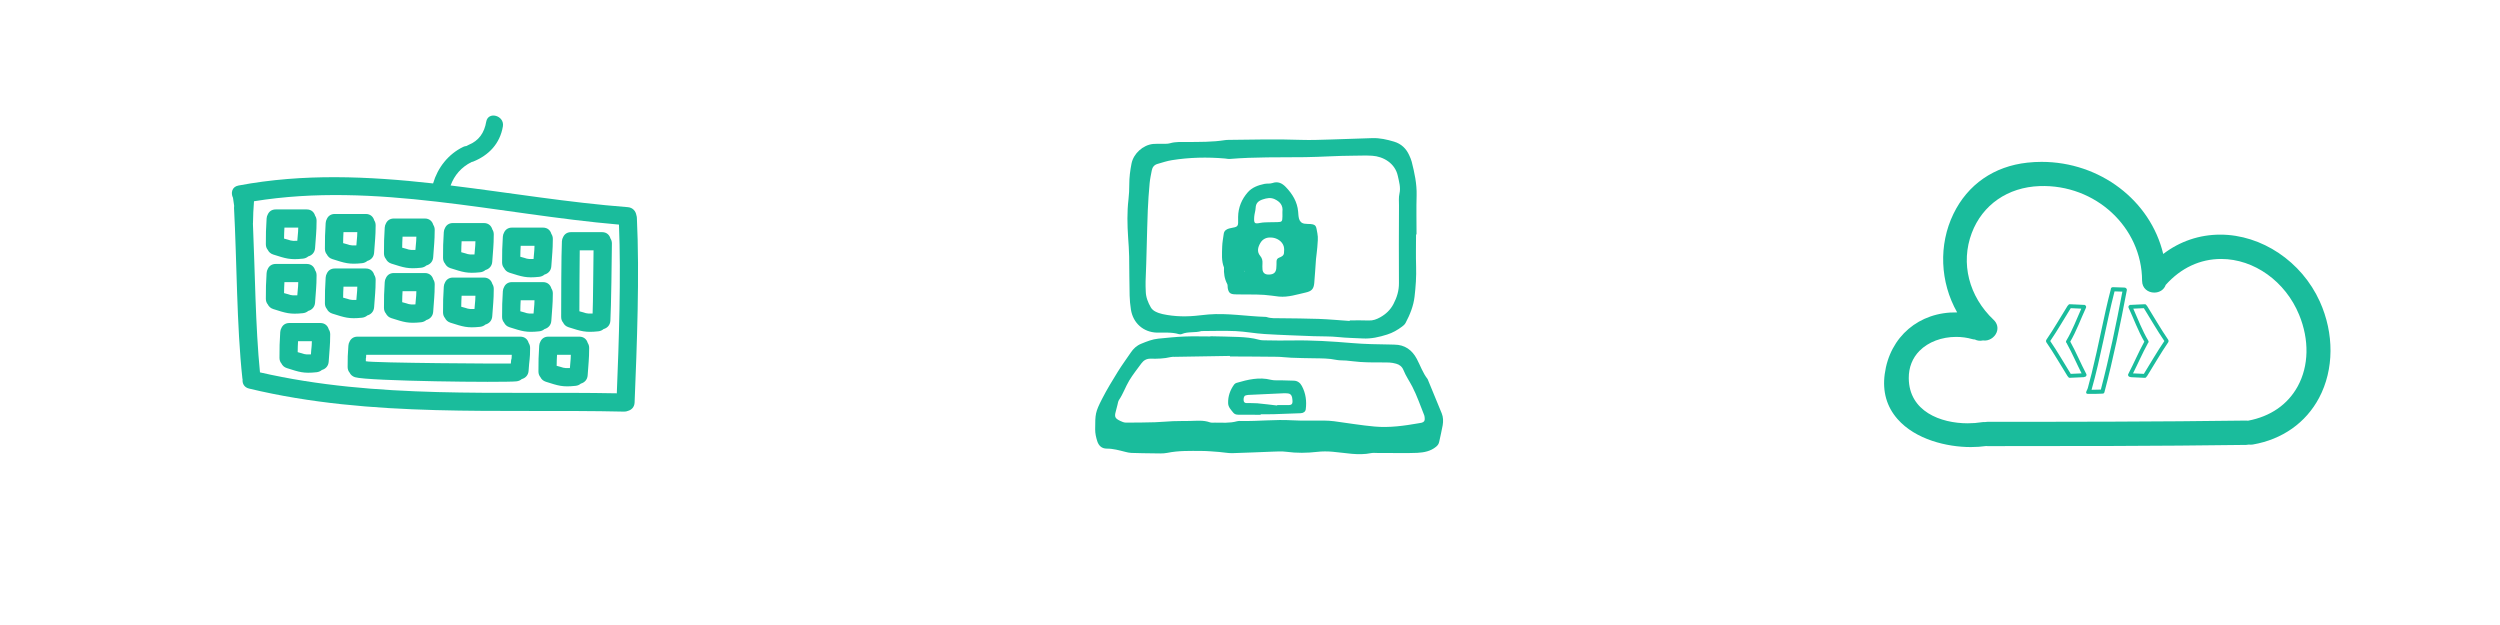 <?xml version="1.0" encoding="utf-8"?>
<!-- Generator: Adobe Illustrator 15.0.0, SVG Export Plug-In . SVG Version: 6.00 Build 0)  -->
<!DOCTYPE svg PUBLIC "-//W3C//DTD SVG 1.1//EN" "http://www.w3.org/Graphics/SVG/1.1/DTD/svg11.dtd">
<svg version="1.1" id="图层_1" xmlns="http://www.w3.org/2000/svg" xmlns:xlink="http://www.w3.org/1999/xlink" x="0px" y="0px"
	 width="400px" height="100px" viewBox="0 0 400 100" enable-background="new 0 0 400 100" xml:space="preserve">
<g>
	<g>
		<path fill="#1ABC9C" d="M38.779,60.527c0.008,0.062,0.023,0.115,0.036,0.178c-0.067,0.627,0.232,1.275,1.031,1.465
			c19.652,4.73,39.97,3.234,59.994,3.689c0.236,0.004,0.441-0.037,0.618-0.113c0.563-0.148,1.049-0.594,1.078-1.344
			c0.371-9.123,0.808-20.43,0.363-29.561c-0.006-0.148-0.038-0.281-0.078-0.407c-0.103-0.636-0.562-1.227-1.377-1.289
			C91,32.422,81.552,30.83,72.096,29.676c0.605-1.649,1.724-2.94,3.359-3.754c0.079-0.012,0.157-0.027,0.235-0.06
			c2.538-1.023,4.302-2.884,4.772-5.637c0.299-1.746-2.369-2.493-2.669-0.738c-0.297,1.743-1.162,3.029-2.841,3.706
			c-0.112,0.046-0.219,0.104-0.317,0.168c-0.174,0.013-0.351,0.057-0.531,0.144c-2.393,1.169-4.074,3.318-4.81,5.843
			c-10.369-1.154-20.745-1.62-31.145,0.336c-1.059,0.199-1.246,1.205-0.87,1.964c0.063,0.43,0.123,0.858,0.186,1.287
			c-0.017,0.103-0.025,0.213-0.021,0.331C37.893,41.629,37.87,52.193,38.779,60.527z M40.477,35.691
			c0.005-1.166,0.079-2.326,0.162-3.49c19.463-3.153,39.003,2.072,58.397,3.735c0.339,8.274-0.007,18.724-0.347,26.994
			c-19.05-0.361-38.384,0.949-57.093-3.35c-0.726-7.193-0.809-16.605-1.129-23.825C40.469,35.732,40.477,35.711,40.477,35.691z"/>
		<path fill="#1ABC9C" d="M43.724,40.727c2.006,0.633,2.654,0.88,4.749,0.657c0.346-0.037,0.629-0.171,0.847-0.361
			c0.561-0.155,1.045-0.599,1.092-1.335c0.121-1.938,0.232-2.42,0.242-4.361c0.001-0.326-0.089-0.592-0.234-0.804
			c-0.153-0.554-0.596-1.014-1.341-1.014h-4.969c-0.643,0-1.06,0.346-1.261,0.795c-0.105,0.185-0.178,0.402-0.192,0.659
			c-0.108,1.856-0.12,2.26-0.12,4.12c0,0.382,0.125,0.682,0.316,0.909C43.006,40.316,43.289,40.589,43.724,40.727z M45.509,36.417
			h2.21c-0.029,1.191-0.08,0.926-0.151,2.115c-1.212,0.045-0.941-0.074-2.118-0.359C45.452,37.103,45.474,37.488,45.509,36.417z"/>
		<path fill="#1ABC9C" d="M53.173,41.454c2.007,0.635,2.655,0.882,4.749,0.658c0.347-0.037,0.631-0.172,0.848-0.363
			c0.56-0.154,1.044-0.596,1.09-1.334c0.123-1.938,0.234-2.421,0.244-4.361c0.001-0.325-0.09-0.592-0.234-0.805
			c-0.152-0.553-0.596-1.013-1.343-1.013h-4.966c-0.644,0-1.062,0.345-1.264,0.795c-0.105,0.185-0.175,0.402-0.191,0.658
			c-0.107,1.858-0.12,2.262-0.12,4.121c0,0.381,0.125,0.682,0.319,0.908C52.456,41.044,52.738,41.317,53.173,41.454z M54.958,37.145
			h2.21c-0.028,1.189-0.08,0.926-0.15,2.116c-1.212,0.044-0.94-0.076-2.119-0.36C54.904,37.83,54.923,38.213,54.958,37.145z"/>
		<path fill="#1ABC9C" d="M62.625,42.18c2.005,0.634,2.653,0.881,4.747,0.658c0.348-0.038,0.629-0.17,0.849-0.362
			c0.559-0.154,1.044-0.598,1.09-1.334c0.12-1.938,0.233-2.421,0.243-4.361c0.001-0.328-0.09-0.592-0.233-0.805
			c-0.153-0.554-0.599-1.013-1.344-1.013h-4.966c-0.645,0-1.062,0.345-1.263,0.795c-0.105,0.185-0.176,0.402-0.191,0.658
			c-0.108,1.856-0.121,2.261-0.121,4.12c0,0.382,0.125,0.683,0.319,0.91C61.906,41.769,62.188,42.042,62.625,42.18z M64.409,37.87
			h2.209c-0.027,1.192-0.08,0.927-0.151,2.117c-1.21,0.045-0.939-0.076-2.117-0.358C64.354,38.556,64.373,38.942,64.409,37.87z"/>
		<path fill="#1ABC9C" d="M72.075,42.908c2.005,0.634,2.655,0.882,4.747,0.657c0.348-0.036,0.63-0.172,0.847-0.361
			c0.561-0.155,1.045-0.597,1.092-1.336c0.121-1.937,0.234-2.419,0.242-4.36c0.001-0.326-0.089-0.593-0.232-0.804
			c-0.154-0.554-0.598-1.015-1.343-1.015H72.46c-0.644,0-1.06,0.346-1.262,0.796c-0.104,0.185-0.177,0.404-0.191,0.66
			c-0.108,1.855-0.121,2.259-0.121,4.117c0,0.385,0.125,0.685,0.317,0.91C71.355,42.496,71.638,42.769,72.075,42.908z
			 M73.858,38.598h2.21c-0.027,1.19-0.08,0.927-0.151,2.116c-1.211,0.044-0.939-0.076-2.118-0.36
			C73.804,39.284,73.823,39.668,73.858,38.598z"/>
		<path fill="#1ABC9C" d="M81.524,43.635c2.006,0.633,2.653,0.881,4.747,0.658c0.349-0.038,0.631-0.173,0.848-0.363
			c0.561-0.154,1.047-0.597,1.093-1.335c0.12-1.937,0.231-2.42,0.241-4.362c0.001-0.325-0.09-0.59-0.234-0.803
			c-0.152-0.554-0.596-1.014-1.342-1.014H81.91c-0.644,0-1.061,0.345-1.261,0.795c-0.106,0.186-0.177,0.402-0.193,0.658
			c-0.107,1.857-0.121,2.261-0.121,4.12c0,0.383,0.126,0.683,0.319,0.909C80.807,43.224,81.088,43.497,81.524,43.635z M83.31,39.325
			h2.21c-0.029,1.19-0.081,0.928-0.151,2.116c-1.212,0.045-0.941-0.075-2.118-0.36C83.254,40.01,83.273,40.395,83.31,39.325z"/>
		<path fill="#1ABC9C" d="M43.724,49.45c2.006,0.635,2.654,0.882,4.749,0.658c0.346-0.039,0.629-0.172,0.847-0.362
			c0.561-0.155,1.045-0.598,1.092-1.335c0.121-1.938,0.232-2.42,0.242-4.361c0.001-0.326-0.089-0.592-0.234-0.803
			c-0.153-0.555-0.596-1.015-1.341-1.015h-4.969c-0.643,0-1.06,0.346-1.261,0.795c-0.105,0.188-0.178,0.402-0.192,0.66
			c-0.108,1.855-0.12,2.259-0.12,4.119c0,0.382,0.125,0.684,0.316,0.909C43.006,49.04,43.289,49.312,43.724,49.45z M45.509,45.141
			h2.21c-0.029,1.19-0.08,0.927-0.151,2.116c-1.212,0.043-0.941-0.076-2.118-0.359C45.452,45.827,45.474,46.21,45.509,45.141z"/>
		<path fill="#1ABC9C" d="M45.029,52.479c-0.105,0.184-0.178,0.404-0.191,0.66c-0.108,1.854-0.121,2.26-0.121,4.119
			c0,0.383,0.123,0.68,0.317,0.906c0.153,0.324,0.436,0.6,0.87,0.734c2.007,0.637,2.654,0.883,4.747,0.66
			c0.348-0.037,0.631-0.172,0.85-0.361c0.56-0.156,1.044-0.598,1.091-1.336c0.12-1.938,0.232-2.42,0.241-4.359
			c0.001-0.328-0.089-0.594-0.233-0.803c-0.152-0.557-0.597-1.016-1.343-1.016h-4.966C45.646,51.684,45.229,52.027,45.029,52.479z
			 M47.689,54.59h2.21c-0.03,1.189-0.083,0.928-0.15,2.117c-1.213,0.043-0.941-0.076-2.119-0.361
			C47.634,55.277,47.653,55.66,47.689,54.59z"/>
		<path fill="#1ABC9C" d="M53.173,50.176c2.007,0.634,2.655,0.878,4.749,0.658c0.347-0.039,0.631-0.17,0.848-0.361
			c0.56-0.157,1.044-0.598,1.09-1.335c0.123-1.937,0.234-2.42,0.244-4.362c0.001-0.324-0.09-0.592-0.234-0.804
			c-0.152-0.553-0.596-1.013-1.343-1.013h-4.966c-0.644,0-1.062,0.346-1.264,0.795c-0.105,0.186-0.175,0.402-0.191,0.659
			c-0.107,1.857-0.12,2.261-0.12,4.119c0,0.382,0.125,0.683,0.319,0.909C52.456,49.768,52.738,50.04,53.173,50.176z M54.958,45.869
			h2.21c-0.028,1.19-0.08,0.926-0.15,2.116c-1.212,0.044-0.94-0.077-2.119-0.361C54.904,46.555,54.923,46.937,54.958,45.869z"/>
		<path fill="#1ABC9C" d="M62.625,50.905c2.005,0.634,2.653,0.88,4.747,0.658c0.348-0.041,0.629-0.172,0.849-0.361
			c0.559-0.156,1.044-0.599,1.09-1.336c0.12-1.938,0.233-2.421,0.243-4.361c0.001-0.326-0.09-0.592-0.233-0.805
			c-0.153-0.554-0.599-1.013-1.344-1.013h-4.966c-0.645,0-1.062,0.345-1.263,0.795c-0.105,0.186-0.176,0.404-0.191,0.659
			c-0.108,1.857-0.121,2.261-0.121,4.119c0,0.383,0.125,0.684,0.319,0.911C61.906,50.495,62.188,50.765,62.625,50.905z
			 M64.409,46.594h2.209c-0.027,1.19-0.08,0.928-0.151,2.115c-1.21,0.045-0.939-0.075-2.117-0.358
			C64.354,47.279,64.373,47.665,64.409,46.594z"/>
		<path fill="#1ABC9C" d="M72.075,51.633c2.005,0.633,2.655,0.881,4.747,0.658c0.348-0.041,0.63-0.176,0.847-0.365
			c0.561-0.154,1.045-0.596,1.092-1.333c0.121-1.938,0.234-2.421,0.242-4.361c0.001-0.327-0.089-0.594-0.232-0.806
			c-0.154-0.553-0.598-1.013-1.343-1.013H72.46c-0.644,0-1.06,0.345-1.262,0.795c-0.104,0.187-0.177,0.403-0.191,0.66
			c-0.108,1.856-0.121,2.26-0.121,4.119c0,0.382,0.125,0.683,0.317,0.908C71.355,51.221,71.638,51.494,72.075,51.633z
			 M73.858,47.322h2.21c-0.027,1.19-0.08,0.926-0.151,2.116c-1.211,0.044-0.939-0.075-2.118-0.358
			C73.804,48.007,73.823,48.391,73.858,47.322z"/>
		<path fill="#1ABC9C" d="M81.524,52.359c2.006,0.631,2.653,0.879,4.747,0.654c0.349-0.035,0.631-0.172,0.848-0.361
			c0.561-0.156,1.047-0.596,1.093-1.33c0.12-1.94,0.231-2.423,0.241-4.365c0.001-0.327-0.09-0.592-0.234-0.804
			c-0.152-0.554-0.596-1.014-1.342-1.014H81.91c-0.644,0-1.061,0.344-1.261,0.796c-0.106,0.185-0.177,0.403-0.193,0.658
			c-0.107,1.855-0.121,2.259-0.121,4.119c0,0.382,0.126,0.683,0.319,0.906C80.807,51.949,81.088,52.219,81.524,52.359z
			 M83.31,48.047h2.21c-0.029,1.192-0.081,0.928-0.151,2.116c-1.212,0.045-0.941-0.075-2.118-0.358
			C83.254,48.733,83.273,49.118,83.31,48.047z"/>
		<path fill="#1ABC9C" d="M92.694,53.865h-4.968c-0.645,0-1.061,0.344-1.262,0.795c-0.105,0.184-0.178,0.404-0.191,0.656
			c-0.109,1.857-0.121,2.262-0.121,4.119c0,0.385,0.124,0.684,0.316,0.912c0.154,0.322,0.437,0.596,0.871,0.734
			c2.006,0.635,2.653,0.881,4.748,0.654c0.348-0.033,0.63-0.17,0.848-0.357c0.56-0.156,1.046-0.598,1.091-1.338
			c0.121-1.936,0.233-2.42,0.241-4.361c0.001-0.326-0.088-0.59-0.232-0.805C93.881,54.322,93.438,53.865,92.694,53.865z
			 M91.184,58.889c-1.214,0.043-0.941-0.076-2.118-0.359c0.003-1.072,0.024-0.686,0.06-1.76h2.208
			C91.304,57.963,91.253,57.699,91.184,58.889z"/>
		<path fill="#1ABC9C" d="M90.975,52.359c2.005,0.631,2.654,0.879,4.748,0.654c0.348-0.035,0.628-0.172,0.848-0.361
			c0.559-0.156,1.045-0.596,1.09-1.33c0.12-1.94,0.233-10.418,0.243-12.362c0.001-0.326-0.091-0.591-0.233-0.805
			c-0.153-0.553-0.599-1.011-1.341-1.011H91.36c-0.643,0-1.061,0.344-1.263,0.795c-0.105,0.184-0.176,0.401-0.19,0.656
			c-0.109,1.858-0.121,10.257-0.121,12.117c0,0.382,0.124,0.683,0.318,0.906C90.257,51.949,90.539,52.219,90.975,52.359z
			 M92.759,40.051h2.21c-0.028,1.19-0.08,8.924-0.15,10.112c-1.212,0.045-0.94-0.075-2.119-0.358
			C92.704,48.733,92.724,41.122,92.759,40.051z"/>
		<path fill="#1ABC9C" d="M83.243,53.865H57.195c-0.645,0-1.062,0.344-1.262,0.795c-0.105,0.184-0.178,0.404-0.191,0.656
			c-0.108,1.857-0.12,1.535-0.12,3.393c0,0.385,0.122,0.684,0.315,0.912c0.153,0.324,0.437,0.598,0.871,0.734
			c2.006,0.633,23.735,0.881,25.829,0.66c0.348-0.041,0.63-0.172,0.85-0.365c0.56-0.152,1.044-0.596,1.089-1.334
			c0.121-1.938,0.233-1.693,0.242-3.637c0.002-0.326-0.09-0.59-0.233-0.805C84.432,54.322,83.987,53.865,83.243,53.865z
			 M81.734,58.162c-1.213,0.045-22.023-0.078-23.2-0.361c0.003-1.07,0.023,0.043,0.059-1.031h23.292
			C81.855,57.963,81.803,56.971,81.734,58.162z"/>
	</g>
</g>
<g id="laptop02">
	<g>
		<path fill-rule="evenodd" clip-rule="evenodd" fill="#1ABC9C" d="M230.675,66.133c-0.745-1.83-1.504-3.656-2.257-5.482
			c-0.771-0.973-1.155-2.15-1.728-3.225c-0.757-1.426-1.916-2.275-3.589-2.285c-0.218-0.002-0.43-0.014-0.643-0.018
			c-2.031-0.033-4.053-0.057-6.087-0.23c-3.245-0.275-6.505-0.484-9.776-0.418c-1.336,0.031-2.676-0.002-4.015-0.018
			c-0.37-0.006-0.758,0.006-1.109-0.094c-1.089-0.305-2.202-0.4-3.319-0.449c-1.496-0.062-2.995-0.082-4.494-0.115v0.033
			c-1.393,0-2.786-0.045-4.174,0.012c-1.387,0.059-2.771,0.203-4.151,0.338c-0.963,0.094-1.854,0.451-2.744,0.818
			c-0.729,0.295-1.249,0.787-1.677,1.426c-0.686,1.018-1.422,2.006-2.066,3.053c-0.87,1.408-1.738,2.826-2.492,4.297
			c-1.126,2.203-1.117,2.453-1.128,4.922c-0.002,0.66,0.139,1.275,0.332,1.883c0.229,0.719,0.715,1.201,1.521,1.197
			c1.03-0.008,2.003,0.279,2.988,0.523c0.308,0.078,0.623,0.152,0.938,0.164c1.177,0.037,2.354,0.064,3.532,0.07
			c0.747,0.002,1.518,0.066,2.241-0.08c1.803-0.369,3.618-0.312,5.433-0.305c0.961,0.002,1.922,0.096,2.881,0.166
			c0.692,0.049,1.383,0.203,2.072,0.188c2.139-0.051,4.273-0.168,6.411-0.24c0.749-0.025,1.508-0.076,2.243,0.021
			c1.656,0.223,3.297,0.201,4.952,0.01c0.79-0.092,1.606-0.086,2.401-0.021c2.067,0.17,4.121,0.648,6.214,0.221
			c0.307-0.062,0.639-0.021,0.962-0.021c1.124,0.006,2.246,0.018,3.372,0.014c1.017,0,2.035,0.023,3.049-0.033
			c1.074-0.059,2.125-0.254,2.998-0.973c0.258-0.211,0.433-0.447,0.501-0.785c0.179-0.889,0.413-1.768,0.562-2.662
			C230.935,67.398,230.924,66.744,230.675,66.133z M227.455,67.637c-0.156,0.039-0.313,0.059-0.473,0.086
			c-2.321,0.404-4.661,0.736-7.014,0.527c-2.18-0.189-4.342-0.57-6.513-0.852c-0.53-0.066-1.068-0.1-1.601-0.105
			c-1.716-0.02-3.435,0.051-5.143-0.047c-2.678-0.156-5.342,0.16-8.015,0.111c-0.267-0.006-0.548-0.02-0.8,0.051
			c-1.16,0.32-2.339,0.209-3.515,0.211c-0.267,0.002-0.558,0.039-0.797-0.047c-1.046-0.379-2.116-0.24-3.182-0.221
			c-0.912,0.016-1.823,0.004-2.733,0.037c-0.96,0.037-1.918,0.145-2.879,0.17c-1.553,0.045-3.105,0.062-4.658,0.059
			c-0.301-0.002-0.619-0.137-0.898-0.273c-0.837-0.4-0.945-0.662-0.711-1.508c0.1-0.357,0.182-0.719,0.277-1.078
			c0.07-0.258,0.097-0.549,0.238-0.762c0.667-0.979,1.039-2.111,1.642-3.115c0.574-0.953,1.28-1.832,1.94-2.736
			c0.368-0.498,0.838-0.775,1.502-0.756c1.07,0.027,2.142-0.006,3.194-0.258c0.204-0.053,0.425-0.035,0.641-0.037
			c2.945-0.053,5.892-0.098,8.838-0.146v0.086c2.515,0.014,5.034,0.018,7.55,0.051c0.749,0.01,1.492,0.123,2.24,0.15
			c1.229,0.049,2.463,0.076,3.692,0.09c1.177,0.016,2.353,0.006,3.516,0.254c0.521,0.109,1.069,0.064,1.603,0.111
			c0.744,0.066,1.487,0.174,2.23,0.225c0.693,0.051,1.391,0.059,2.088,0.072c0.854,0.012,1.712-0.012,2.57,0.016
			c0.367,0.014,0.74,0.096,1.098,0.189c0.546,0.146,0.956,0.48,1.172,1.018c0.377,0.945,0.967,1.783,1.428,2.676
			c0.753,1.471,1.289,3.047,1.904,4.582c0.059,0.146,0.05,0.318,0.069,0.477C227.996,67.32,227.841,67.541,227.455,67.637z
			 M180.664,41.033c0.028,2.085,0.03,4.175,0.077,6.261c0.016,0.743,0.091,1.492,0.205,2.228c0.342,2.18,1.997,3.631,4.153,3.696
			c1.172,0.031,2.355-0.105,3.51,0.24c0.145,0.045,0.338,0.047,0.475-0.014c1.012-0.434,2.129-0.16,3.157-0.477
			c1.818-0.004,3.641-0.074,5.456,0.008c1.543,0.072,3.075,0.373,4.62,0.467c2.614,0.162,5.235,0.24,7.853,0.346
			c1.336,0.053,2.684,0,4.012,0.145c1.278,0.139,2.562,0.143,3.84,0.217c1.364,0.08,2.651-0.221,3.927-0.627
			c0.875-0.275,1.664-0.729,2.393-1.277c0.211-0.158,0.427-0.348,0.546-0.572c0.708-1.327,1.269-2.719,1.442-4.221
			c0.186-1.594,0.299-3.19,0.247-4.804c-0.053-1.709-0.01-3.422-0.01-5.136h0.079c0-2.088-0.048-4.176,0.013-6.262
			c0.048-1.846-0.339-3.609-0.784-5.371c-0.091-0.359-0.249-0.705-0.403-1.045c-0.487-1.076-1.27-1.829-2.424-2.174
			c-1.132-0.339-2.277-0.599-3.464-0.564c-2.245,0.064-4.489,0.163-6.733,0.224c-1.551,0.044-3.106,0.11-4.653,0.058
			c-3.854-0.136-7.707-0.049-11.559,0c-0.214,0.003-0.431,0.006-0.642,0.039c-2.017,0.323-4.053,0.282-6.084,0.304
			c-0.906,0.008-1.808-0.069-2.707,0.197c-0.448,0.135-0.955,0.069-1.438,0.087c-0.428,0.014-0.859-0.017-1.281,0.028
			c-1.625,0.17-3.126,1.544-3.444,3.132c-0.22,1.104-0.36,2.212-0.359,3.342c0,0.802-0.036,1.607-0.129,2.399
			c-0.238,2.032-0.188,4.066-0.056,6.089C180.564,39.005,180.651,40.018,180.664,41.033z M183.646,33.638
			c0.056-1.441,0.166-2.884,0.295-4.319c0.061-0.688,0.214-1.371,0.343-2.052c0.097-0.512,0.386-0.886,0.898-1.035
			c0.769-0.22,1.536-0.482,2.322-0.606c2.812-0.449,5.644-0.51,8.483-0.266c0.264,0.023,0.532,0.092,0.793,0.07
			c4.006-0.331,8.027-0.24,12.039-0.285c2.562-0.032,5.114-0.227,7.676-0.233c1.016-0.001,2.037-0.059,3.052,0.007
			c1.757,0.11,3.667,1.179,4.104,3.229c0.198,0.933,0.492,1.843,0.26,2.84c-0.143,0.614-0.069,1.281-0.072,1.922
			c-0.011,4.125-0.045,8.25-0.008,12.373c0.014,1.227-0.325,2.304-0.878,3.364c-0.491,0.938-1.215,1.619-2.127,2.126
			c-0.567,0.312-1.141,0.537-1.822,0.507c-1.014-0.047-2.03-0.014-3.047-0.014c-0.003,0.031-0.003,0.059-0.005,0.088
			c-1.653-0.111-3.307-0.27-4.963-0.33c-2.032-0.076-4.069-0.076-6.104-0.105c-0.749-0.011-1.503,0.053-2.231-0.194
			c-0.049-0.016-0.103-0.021-0.155-0.023c-3.048-0.091-6.076-0.632-9.137-0.388c-0.48,0.036-0.958,0.084-1.437,0.146
			c-1.978,0.241-3.945,0.218-5.898-0.201c-0.414-0.09-0.83-0.231-1.203-0.429c-0.269-0.143-0.539-0.376-0.688-0.637
			c-0.453-0.792-0.796-1.634-0.815-2.573c-0.011-0.533-0.051-1.07-0.027-1.604C183.46,41.225,183.499,37.431,183.646,33.638z
			 M207.033,60.908c-0.695-0.031-1.389-0.037-2.082-0.059c-0.53-0.016-1.087,0.049-1.592-0.078c-1.9-0.482-3.702-0.037-5.502,0.486
			c-0.144,0.043-0.303,0.137-0.389,0.256c-0.647,0.889-0.997,1.881-0.97,2.988c0.017,0.639,0.456,1.062,0.822,1.52
			c0.309,0.377,0.759,0.338,1.185,0.338c1.068,0.004,2.137,0.004,3.204,0.004v-0.086c0.695,0,1.39,0.016,2.084-0.006
			c1.439-0.041,2.877-0.094,4.315-0.156c0.458-0.02,0.764-0.26,0.812-0.627c0.168-1.305,0.004-2.559-0.62-3.729
			C208.031,61.258,207.621,60.934,207.033,60.908z M206.266,64.809c-0.637,0.016-1.275,0.004-1.913,0.004
			c-0.003,0.021-0.008,0.047-0.011,0.07c-1.053-0.121-2.105-0.26-3.16-0.355c-0.58-0.049-1.168-0.02-1.753-0.037
			c-0.23-0.004-0.396-0.113-0.438-0.355c-0.069-0.385,0.054-0.785,0.268-0.852c0.149-0.045,0.306-0.088,0.462-0.096
			c1.856-0.09,3.715-0.176,5.571-0.26c0.268-0.012,0.536-0.006,0.798,0.021c0.331,0.027,0.569,0.262,0.639,0.611
			c0.043,0.209,0.062,0.422,0.075,0.633C206.824,64.588,206.647,64.803,206.266,64.809z M196.356,45.442
			c0.094,0.174,0.043,0.422,0.08,0.631c0.134,0.76,0.38,0.993,1.171,1.023c0.803,0.03,1.606,0.011,2.409,0.022
			c0.745,0.01,1.497,0.003,2.244,0.06c0.795,0.059,1.585,0.181,2.378,0.275c1.482,0.135,2.865-0.338,4.268-0.649
			c0.954-0.212,1.287-0.566,1.374-1.505c0.117-1.275,0.179-2.557,0.279-3.835c0.053-0.636,0.175-1.268,0.211-1.903
			c0.045-0.743,0.164-1.518,0.011-2.229c-0.245-1.143-0.039-1.504-1.575-1.503c-0.161,0-0.32-0.019-0.481-0.04
			c-0.48-0.064-0.771-0.376-0.886-0.814c-0.094-0.357-0.104-0.736-0.136-1.111c-0.135-1.569-0.906-2.826-1.968-3.932
			c-0.588-0.612-1.25-0.961-2.155-0.644c-0.39,0.139-0.852,0.046-1.269,0.133c-1,0.211-1.976,0.555-2.664,1.341
			c-0.979,1.116-1.526,2.435-1.549,3.943c-0.004,0.32,0.011,0.644,0.002,0.963c-0.011,0.407-0.145,0.593-0.522,0.69
			c-0.311,0.083-0.634,0.113-0.939,0.202c-0.43,0.128-0.778,0.36-0.842,0.859c-0.088,0.687-0.234,1.372-0.249,2.058
			c-0.025,1.113-0.145,2.247,0.291,3.323C195.793,43.724,195.913,44.609,196.356,45.442z M205.435,40.501
			c-0.047,0.432-0.424,0.588-0.777,0.726c-0.286,0.109-0.408,0.312-0.414,0.61c-0.005,0.373,0,0.751-0.04,1.123
			c-0.064,0.623-0.417,0.93-1.063,0.963c-0.105,0.007-0.215,0.007-0.318-0.002c-0.479-0.031-0.785-0.322-0.824-0.814
			c-0.022-0.32-0.026-0.644-0.005-0.963c0.028-0.445-0.052-0.835-0.351-1.189c-0.581-0.689-0.377-1.406,0.018-2.089
			c0.393-0.671,1.026-0.9,1.68-0.865c0.938,0.013,1.814,0.596,2.051,1.395C205.494,39.738,205.474,40.136,205.435,40.501z
			 M200.677,34.66c0.037-0.476,0.209-0.944,0.228-1.42c0.032-0.78,0.487-1.123,1.155-1.34c0.624-0.202,1.24-0.329,1.867-0.041
			c0.85,0.393,1.391,0.986,1.261,1.999c-0.013,0.105-0.003,0.213-0.003,0.322c0.003,0,0.003,0,0.005,0c0,0.16,0.002,0.319,0,0.481
			c-0.015,0.779-0.078,0.856-0.793,0.879c-0.48,0.019-0.964,0.005-1.445,0.023c-0.427,0.015-0.859,0.014-1.276,0.096
			C200.749,35.839,200.591,35.803,200.677,34.66z M199.162,43.329l0.039,0.086l-0.097-0.012L199.162,43.329z"/>
	</g>
</g>
<g>
	<g>
		<path fill="#1ABC9C" d="M355.238,37.541c-3.327,0-6.47,1.067-9.122,3.094c-2.046-8.575-10.132-14.736-19.465-14.736
			c-0.755,0-1.519,0.042-2.272,0.125c-5.345,0.582-9.547,3.493-11.828,8.196c-2.399,4.939-2.159,10.915,0.595,15.764
			c-6.091-0.118-10.792,3.88-11.593,9.884c-0.372,2.787,0.315,5.199,2.044,7.174c2.897,3.311,7.958,4.49,11.729,4.49
			c0.866,0,1.715-0.061,2.468-0.168c0.07,0.008,0.143,0.016,0.218,0.016c12.729,0,27.156,0,41.377-0.195
			c0.14-0.002,0.279-0.018,0.428-0.051c0.2,0.027,0.409,0.029,0.637-0.01c4.721-0.82,8.489-3.479,10.608-7.482
			c2.391-4.514,2.426-10.279,0.1-15.414C368.266,41.835,361.865,37.541,355.238,37.541z M317.281,54.469
			c0.892,0.143,1.838-0.43,2.183-1.295c0.276-0.703,0.099-1.445-0.472-1.986c-3.983-3.758-5.327-9.086-3.512-13.903
			c1.711-4.523,5.77-7.331,10.863-7.511c8.952-0.31,16.373,6.608,16.39,15.15c0.004,1.243,0.979,1.891,1.943,1.891
			c0.867,0,1.578-0.476,1.837-1.229c2.432-2.717,5.5-4.151,8.873-4.151c5.271,0,10.289,3.595,12.479,8.942
			c1.641,4.001,1.556,8.171-0.231,11.439c-1.603,2.92-4.351,4.822-7.952,5.496c-0.09-0.012-0.185-0.02-0.3-0.02l0,0
			c-14.218,0.197-28.642,0.197-41.368,0.197c-0.137,0-0.271,0.014-0.408,0.041c-0.147-0.012-0.298-0.004-0.46,0.018
			c-0.749,0.119-1.525,0.182-2.31,0.182c-4.326,0-9.394-1.893-9.434-7.223c-0.012-1.723,0.587-3.236,1.726-4.381
			c1.397-1.408,3.535-2.221,5.864-2.221c0.873,0,1.731,0.117,2.543,0.346c0.14,0.041,0.285,0.062,0.442,0.07
			C316.37,54.518,316.808,54.576,317.281,54.469z"/>
	</g>
</g>
<g>
	<g>
		<path fill="#1ABC9C" d="M333.806,59.838c-0.891-1.701-1.628-3.48-2.558-5.166c-0.002-0.002-0.004-0.004-0.006-0.01
			c1.003-1.725,1.673-3.605,2.51-5.412c0.129-0.274-0.151-0.524-0.366-0.47c-0.002,0-0.005,0-0.008,0
			c-0.729-0.052-1.461-0.058-2.191-0.104c-0.141-0.01-0.229,0.06-0.271,0.155c-0.037,0.024-0.074,0.059-0.103,0.104
			c-1.13,1.809-2.181,3.667-3.392,5.425c-0.049,0.07-0.062,0.139-0.051,0.201c-0.011,0.062,0.002,0.131,0.051,0.205
			c1.211,1.758,2.262,3.615,3.392,5.424c0.028,0.049,0.065,0.082,0.103,0.104c0.043,0.098,0.132,0.168,0.271,0.156
			c0.73-0.049,1.463-0.051,2.191-0.102c0.05-0.008,0.091-0.018,0.128-0.037C333.716,60.314,333.935,60.09,333.806,59.838z
			 M331.318,59.818c-1.093-1.754-2.115-3.549-3.28-5.256c1.165-1.707,2.188-3.502,3.28-5.255c0.562,0.035,1.128,0.048,1.691,0.077
			c-0.772,1.727-1.431,3.502-2.405,5.133c-0.093,0.154-0.036,0.301,0.072,0.389c0.008,0.027,0.016,0.057,0.032,0.084
			c0.852,1.547,1.547,3.174,2.344,4.75C332.475,59.771,331.896,59.783,331.318,59.818z"/>
		<path fill="#1ABC9C" d="M346.912,54.361c-1.209-1.76-2.261-3.617-3.39-5.425c-0.029-0.046-0.064-0.08-0.104-0.104
			c-0.043-0.097-0.133-0.166-0.271-0.155c-0.729,0.046-1.462,0.052-2.191,0.104c-0.003,0-0.006,0-0.008,0
			c-0.216-0.055-0.497,0.195-0.368,0.47c0.839,1.808,1.509,3.687,2.514,5.412c-0.005,0.006-0.007,0.008-0.009,0.016
			c-0.927,1.68-1.666,3.459-2.557,5.16c-0.129,0.252,0.089,0.477,0.299,0.475c0.037,0.02,0.079,0.029,0.129,0.037
			c0.728,0.051,1.462,0.053,2.191,0.102c0.139,0.012,0.229-0.059,0.271-0.156c0.039-0.021,0.074-0.055,0.104-0.104
			c1.129-1.809,2.181-3.666,3.39-5.424c0.049-0.07,0.062-0.143,0.051-0.205C346.974,54.5,346.961,54.432,346.912,54.361z
			 M343.018,59.818c-0.58-0.035-1.158-0.047-1.737-0.078c0.799-1.576,1.493-3.203,2.346-4.75c0.016-0.027,0.026-0.057,0.03-0.084
			c0.109-0.088,0.168-0.234,0.074-0.389c-0.976-1.631-1.634-3.406-2.407-5.133c0.565-0.029,1.13-0.042,1.694-0.077
			c1.092,1.755,2.112,3.548,3.278,5.255C345.13,56.27,344.109,58.064,343.018,59.818z"/>
		<path fill="#1ABC9C" d="M339.914,46.014c-0.012-0.002-0.023-0.005-0.039-0.005l-1.817-0.06c-0.222-0.009-0.333,0.166-0.33,0.341
			c-0.582,2.217-1.063,4.462-1.542,6.704c-0.481,2.254-0.964,4.504-1.52,6.742c-0.155,0.625-0.317,1.248-0.491,1.867
			c-0.071,0.26-0.114,0.545-0.245,0.781c-0.128,0.23-0.308,0.623,0.135,0.637c0.756,0.021,1.508-0.006,2.263-0.035
			c0.015,0,0.03-0.006,0.044-0.006c0.142,0.02,0.29-0.043,0.336-0.225c1.422-5.379,2.549-10.846,3.584-16.312
			C340.341,46.184,340.11,46.006,339.914,46.014z M336.135,62.334c-0.495,0.016-0.989,0.033-1.485,0.033
			c1.472-5.188,2.333-10.531,3.676-15.747l1.254,0.041C338.58,51.914,337.491,57.16,336.135,62.334z"/>
	</g>
</g>
</svg>
